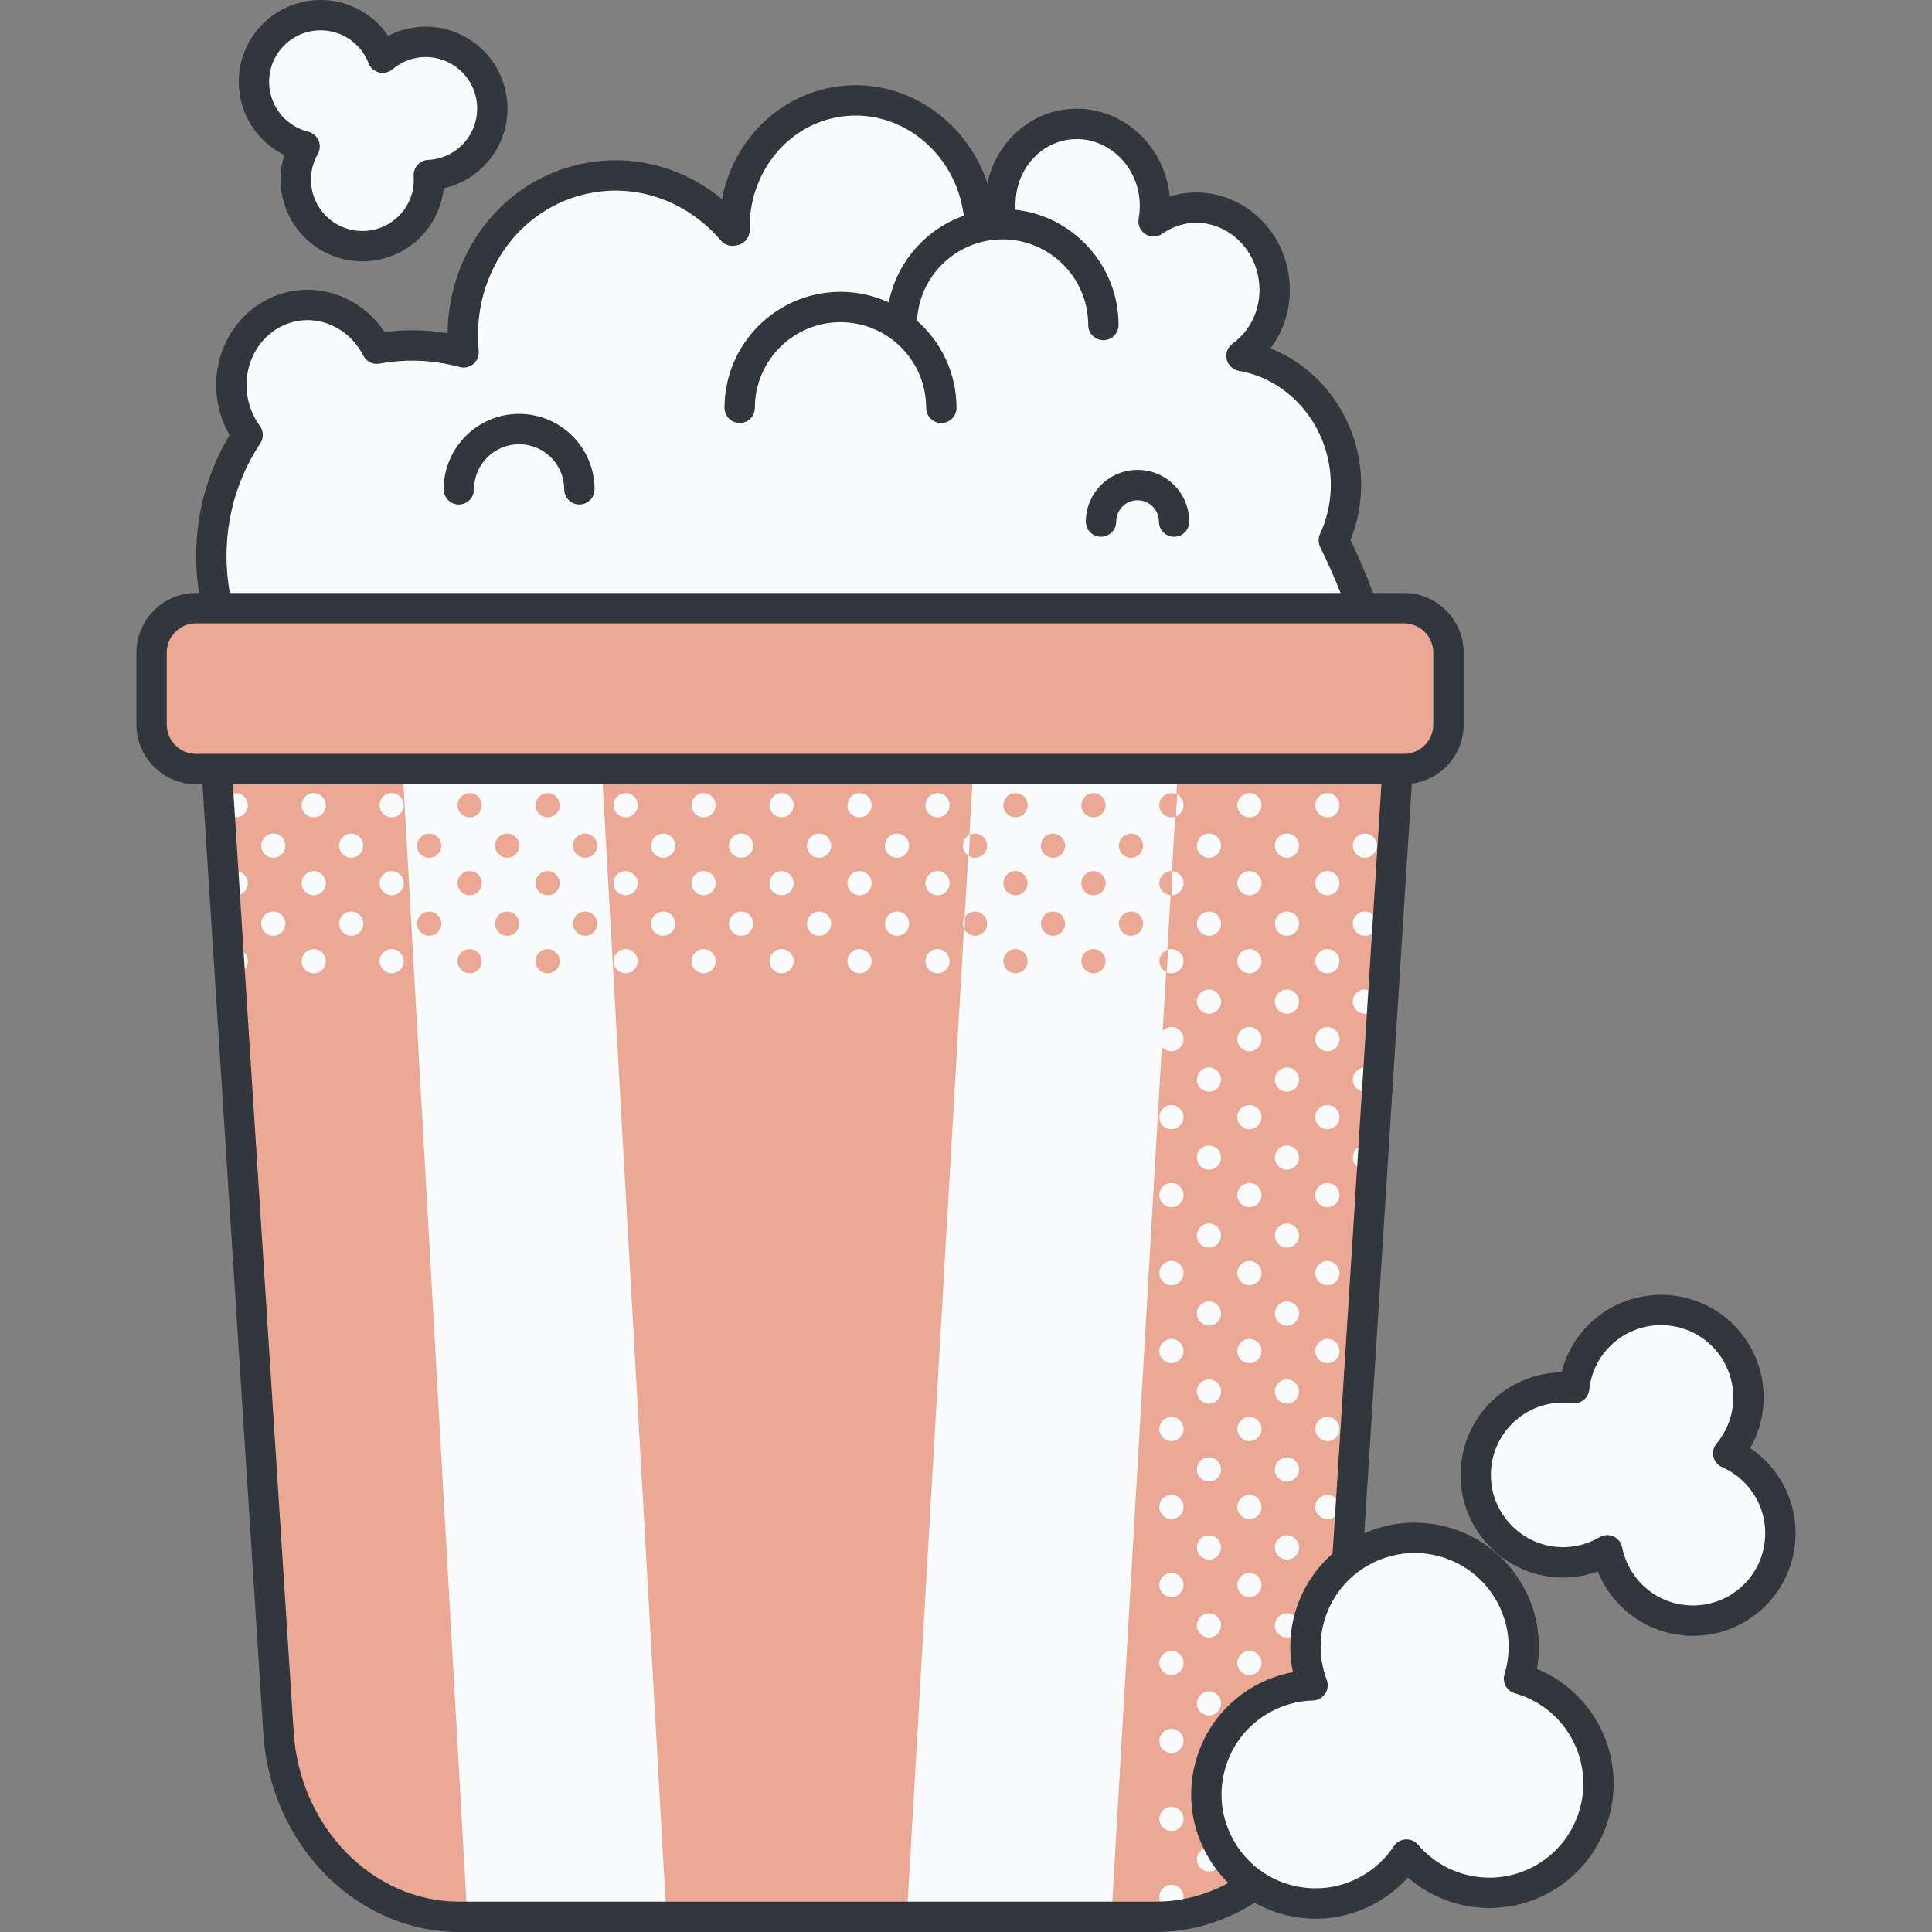 <svg id="Capa_1" enable-background="new 0 0 510.13 510.13" height="512" viewBox="0 0 510.13 510.13" width="512" xmlns="http://www.w3.org/2000/svg"><rect x="0" y="0" width="510.13" height="510.13" fill="#808080" stroke="none"/><g><path d="m370.729 160.584h-318.974c-6.477 0-11.727 5.251-11.727 11.727v19.016c0 6.477 5.251 11.727 11.727 11.727h5.459l16.319 254.493c1.754 27.36 22.603 48.577 47.733 48.577h183.879c25.143 0 45.998-21.239 47.735-48.615l16.147-254.454h1.702c6.477 0 11.727-5.25 11.727-11.727v-19.016c0-6.477-5.25-11.728-11.727-11.728z" fill="#eaa895"/><path d="m56.328 154.66c.25 1.876.587 3.718 1.003 5.523h302.271c-2.144-6.033-4.624-11.877-7.42-17.509 2.694-5.811 3.825-12.515 2.9-19.442-2.042-15.291-13.456-26.904-27.286-29.263 6.112-4.385 9.675-12.145 8.569-20.426-1.567-11.736-11.892-20.04-23.061-18.549-3.243.433-6.187 1.662-8.714 3.451.414-2.25.505-4.608.183-7.014-1.567-11.736-11.892-20.04-23.061-18.549-10.225 1.365-17.59 10.471-17.564 21.004l-5.705 2.494c-.007-.057-.011-.114-.019-.172-2.486-18.623-18.871-31.802-36.597-29.435-16.454 2.196-28.271 17.019-27.893 34.03-.181.034-.361.074-.542.109-8.778-10.327-22.076-16.111-36.033-14.248-21.854 2.918-37.217 23.507-34.94 46.376-6.473-1.77-13.35-2.314-20.358-1.378-.865.115-1.72.255-2.569.412-3.927-7.742-12.108-12.557-20.825-11.394-11.167 1.494-18.951 12.216-17.384 23.951.515 3.855 1.988 7.328 4.113 10.217-7.437 11.136-11.023 25.171-9.068 39.812z" fill="#f9fbfc"/><path d="m175.91 504.943h-52.605l-16.833-298.88h52.605z" fill="#f9fbfc"/><path d="m239.5 504.943h54.043l17.294-298.88h-54.043z" fill="#f9fbfc"/><g><g fill="#f9fbfc"><path d="m360.394 220.103c-1.764 0-3.194 1.43-3.194 3.193 0 1.764 1.43 3.194 3.194 3.194s3.194-1.43 3.194-3.194c0-1.763-1.43-3.193-3.194-3.193z"/><path d="m360.394 240.692c-1.764 0-3.194 1.43-3.194 3.194s1.43 3.193 3.194 3.193 3.194-1.43 3.194-3.193c0-1.765-1.43-3.194-3.194-3.194z"/><path d="m360.394 261.28c-1.764 0-3.194 1.43-3.194 3.194s1.43 3.194 3.194 3.194 3.194-1.43 3.194-3.194-1.43-3.194-3.194-3.194z"/><circle cx="360.394" cy="285.063" r="3.194"/><path d="m360.394 302.458c-1.764 0-3.194 1.43-3.194 3.193 0 1.764 1.43 3.194 3.194 3.194.744 0 1.42-.265 1.963-.692l.302-4.752c-.579-.582-1.379-.943-2.265-.943z"/><path d="m360.394 323.046c-1.764 0-3.194 1.43-3.194 3.194s1.43 3.193 3.194 3.193c.211 0 .417-.023.617-.062l.39-6.147c-.318-.107-.653-.178-1.007-.178z"/><path d="m350.488 209.421c-1.764 0-3.194 1.43-3.194 3.194s1.43 3.193 3.194 3.193 3.194-1.43 3.194-3.193c-.001-1.764-1.431-3.194-3.194-3.194z"/><path d="m339.806 220.103c-1.764 0-3.194 1.43-3.194 3.193 0 1.764 1.43 3.194 3.194 3.194s3.194-1.43 3.194-3.194c-.001-1.763-1.431-3.193-3.194-3.193z"/><path d="m350.488 230.01c-1.764 0-3.194 1.43-3.194 3.193 0 1.764 1.43 3.194 3.194 3.194s3.194-1.43 3.194-3.194c-.001-1.763-1.431-3.193-3.194-3.193z"/><path d="m339.806 240.692c-1.764 0-3.194 1.43-3.194 3.194s1.43 3.193 3.194 3.193 3.194-1.43 3.194-3.193c-.001-1.765-1.431-3.194-3.194-3.194z"/><path d="m350.488 250.599c-1.764 0-3.194 1.43-3.194 3.193 0 1.764 1.43 3.194 3.194 3.194s3.194-1.43 3.194-3.194c-.001-1.764-1.431-3.193-3.194-3.193z"/><path d="m339.806 261.28c-1.764 0-3.194 1.43-3.194 3.194s1.43 3.194 3.194 3.194 3.194-1.43 3.194-3.194c-.001-1.764-1.431-3.194-3.194-3.194z"/><path d="m350.488 271.187c-1.764 0-3.194 1.43-3.194 3.194s1.43 3.193 3.194 3.193 3.194-1.43 3.194-3.193c-.001-1.764-1.431-3.194-3.194-3.194z"/><circle cx="339.806" cy="285.063" r="3.194"/><path d="m350.488 291.776c-1.764 0-3.194 1.43-3.194 3.194s1.43 3.194 3.194 3.194 3.194-1.43 3.194-3.194c-.001-1.764-1.431-3.194-3.194-3.194z"/><path d="m339.806 302.458c-1.764 0-3.194 1.43-3.194 3.193 0 1.764 1.43 3.194 3.194 3.194s3.194-1.43 3.194-3.194c-.001-1.764-1.431-3.193-3.194-3.193z"/><path d="m350.488 312.364c-1.764 0-3.194 1.43-3.194 3.194s1.43 3.194 3.194 3.194 3.194-1.43 3.194-3.194c-.001-1.764-1.431-3.194-3.194-3.194z"/><path d="m339.806 323.046c-1.764 0-3.194 1.43-3.194 3.194s1.43 3.193 3.194 3.193 3.194-1.43 3.194-3.193c-.001-1.764-1.431-3.194-3.194-3.194z"/><path d="m350.488 332.953c-1.764 0-3.194 1.43-3.194 3.193 0 1.764 1.43 3.194 3.194 3.194s3.194-1.43 3.194-3.194c-.001-1.763-1.431-3.193-3.194-3.193z"/><path d="m339.806 343.635c-1.764 0-3.194 1.43-3.194 3.194s1.43 3.193 3.194 3.193 3.194-1.43 3.194-3.193c-.001-1.764-1.431-3.194-3.194-3.194z"/><path d="m350.488 353.542c-1.764 0-3.194 1.43-3.194 3.193 0 1.764 1.43 3.194 3.194 3.194s3.194-1.43 3.194-3.194c-.001-1.763-1.431-3.193-3.194-3.193z"/><circle cx="339.806" cy="367.417" r="3.194"/><path d="m350.488 374.131c-1.764 0-3.194 1.43-3.194 3.194s1.43 3.193 3.194 3.193 3.194-1.43 3.194-3.193c-.001-1.765-1.431-3.194-3.194-3.194z"/><path d="m339.806 384.813c-1.764 0-3.194 1.43-3.194 3.193 0 1.764 1.43 3.194 3.194 3.194s3.194-1.43 3.194-3.194c-.001-1.764-1.431-3.193-3.194-3.193z"/><path d="m350.488 394.719c-1.764 0-3.194 1.43-3.194 3.194s1.43 3.194 3.194 3.194 3.194-1.43 3.194-3.194c-.001-1.764-1.431-3.194-3.194-3.194z"/><path d="m339.806 405.401c-1.764 0-3.194 1.43-3.194 3.194s1.43 3.193 3.194 3.193 3.194-1.43 3.194-3.193c-.001-1.764-1.431-3.194-3.194-3.194z"/><path d="m339.806 425.99c-1.764 0-3.194 1.43-3.194 3.194s1.43 3.193 3.194 3.193 3.194-1.43 3.194-3.193-1.431-3.194-3.194-3.194z"/><path d="m329.899 209.421c-1.764 0-3.193 1.43-3.193 3.194s1.43 3.193 3.193 3.193c1.764 0 3.194-1.43 3.194-3.193-.001-1.764-1.431-3.194-3.194-3.194z"/><path d="m319.217 220.103c-1.764 0-3.194 1.43-3.194 3.193 0 1.764 1.43 3.194 3.194 3.194s3.194-1.43 3.194-3.194c-.001-1.763-1.43-3.193-3.194-3.193z"/><path d="m329.899 230.01c-1.764 0-3.193 1.43-3.193 3.193 0 1.764 1.43 3.194 3.193 3.194 1.764 0 3.194-1.43 3.194-3.194-.001-1.763-1.431-3.193-3.194-3.193z"/><path d="m319.217 240.692c-1.764 0-3.194 1.43-3.194 3.194s1.43 3.193 3.194 3.193 3.194-1.43 3.194-3.193c-.001-1.765-1.43-3.194-3.194-3.194z"/><path d="m329.899 250.599c-1.764 0-3.193 1.43-3.193 3.193 0 1.764 1.43 3.194 3.193 3.194 1.764 0 3.194-1.43 3.194-3.194-.001-1.764-1.431-3.193-3.194-3.193z"/><path d="m319.217 261.28c-1.764 0-3.194 1.43-3.194 3.194s1.43 3.194 3.194 3.194 3.194-1.43 3.194-3.194c-.001-1.764-1.43-3.194-3.194-3.194z"/><path d="m329.899 271.187c-1.764 0-3.193 1.43-3.193 3.194s1.43 3.193 3.193 3.193c1.764 0 3.194-1.43 3.194-3.193-.001-1.764-1.431-3.194-3.194-3.194z"/><circle cx="319.217" cy="285.063" r="3.194"/><path d="m329.899 291.776c-1.764 0-3.193 1.43-3.193 3.194s1.43 3.194 3.193 3.194c1.764 0 3.194-1.43 3.194-3.194-.001-1.764-1.431-3.194-3.194-3.194z"/><path d="m319.217 302.458c-1.764 0-3.194 1.43-3.194 3.193 0 1.764 1.43 3.194 3.194 3.194s3.194-1.43 3.194-3.194c-.001-1.764-1.43-3.193-3.194-3.193z"/><path d="m329.899 312.364c-1.764 0-3.193 1.43-3.193 3.194s1.43 3.194 3.193 3.194c1.764 0 3.194-1.43 3.194-3.194-.001-1.764-1.431-3.194-3.194-3.194z"/><path d="m319.217 323.046c-1.764 0-3.194 1.43-3.194 3.194s1.43 3.193 3.194 3.193 3.194-1.43 3.194-3.193c-.001-1.764-1.43-3.194-3.194-3.194z"/><path d="m329.899 332.953c-1.764 0-3.193 1.43-3.193 3.193 0 1.764 1.43 3.194 3.193 3.194 1.764 0 3.194-1.43 3.194-3.194-.001-1.763-1.431-3.193-3.194-3.193z"/><path d="m319.217 343.635c-1.764 0-3.194 1.43-3.194 3.194s1.43 3.193 3.194 3.193 3.194-1.43 3.194-3.193c-.001-1.764-1.43-3.194-3.194-3.194z"/><path d="m329.899 353.542c-1.764 0-3.193 1.43-3.193 3.193 0 1.764 1.43 3.194 3.193 3.194 1.764 0 3.194-1.43 3.194-3.194-.001-1.763-1.431-3.193-3.194-3.193z"/><circle cx="319.217" cy="367.417" r="3.194"/><path d="m329.899 374.131c-1.764 0-3.193 1.43-3.193 3.194s1.43 3.193 3.193 3.193c1.764 0 3.194-1.43 3.194-3.193-.001-1.765-1.431-3.194-3.194-3.194z"/><path d="m319.217 384.813c-1.764 0-3.194 1.43-3.194 3.193 0 1.764 1.43 3.194 3.194 3.194s3.194-1.43 3.194-3.194c-.001-1.764-1.43-3.193-3.194-3.193z"/><path d="m329.899 394.719c-1.764 0-3.193 1.43-3.193 3.194s1.43 3.194 3.193 3.194c1.764 0 3.194-1.43 3.194-3.194-.001-1.764-1.431-3.194-3.194-3.194z"/><path d="m319.217 405.401c-1.764 0-3.194 1.43-3.194 3.194s1.43 3.193 3.194 3.193 3.194-1.43 3.194-3.193c-.001-1.764-1.43-3.194-3.194-3.194z"/><path d="m329.899 415.308c-1.764 0-3.193 1.43-3.193 3.193 0 1.764 1.43 3.194 3.193 3.194 1.764 0 3.194-1.43 3.194-3.194-.001-1.763-1.431-3.193-3.194-3.193z"/><path d="m319.217 425.99c-1.764 0-3.194 1.43-3.194 3.194s1.43 3.193 3.194 3.193 3.194-1.43 3.194-3.193-1.43-3.194-3.194-3.194z"/><path d="m329.899 435.897c-1.764 0-3.193 1.43-3.193 3.193 0 1.764 1.43 3.194 3.193 3.194 1.764 0 3.194-1.43 3.194-3.194-.001-1.764-1.431-3.193-3.194-3.193z"/><path d="m319.217 446.578c-1.764 0-3.194 1.43-3.194 3.194s1.43 3.194 3.194 3.194 3.194-1.43 3.194-3.194c-.001-1.764-1.43-3.194-3.194-3.194z"/><path d="m319.217 487.756c-1.764 0-3.194 1.43-3.194 3.193 0 1.764 1.43 3.194 3.194 3.194s3.194-1.43 3.194-3.194c-.001-1.763-1.43-3.193-3.194-3.193z"/><path d="m310.79 209.801-.338 5.788c1.198-.461 2.052-1.614 2.052-2.974 0-1.227-.7-2.279-1.714-2.814z"/><path d="m309.607 230.04-.371 6.35c.025 0 .049.007.074.007 1.764 0 3.194-1.43 3.194-3.194 0-1.662-1.275-3.011-2.897-3.163z"/><path d="m309.31 250.599c-.32 0-.622.061-.913.148l-.349 5.978c.388.167.814.261 1.262.261 1.764 0 3.194-1.43 3.194-3.194s-1.43-3.193-3.194-3.193z"/><path d="m309.31 271.187c-1.764 0-3.194 1.43-3.194 3.194s1.43 3.193 3.194 3.193 3.194-1.43 3.194-3.193c0-1.764-1.43-3.194-3.194-3.194z"/><path d="m309.31 291.776c-1.764 0-3.194 1.43-3.194 3.194s1.43 3.194 3.194 3.194 3.194-1.43 3.194-3.194-1.43-3.194-3.194-3.194z"/><path d="m309.31 312.364c-1.764 0-3.194 1.43-3.194 3.194s1.43 3.194 3.194 3.194 3.194-1.43 3.194-3.194-1.43-3.194-3.194-3.194z"/><path d="m309.31 332.953c-1.764 0-3.194 1.43-3.194 3.193 0 1.764 1.43 3.194 3.194 3.194s3.194-1.43 3.194-3.194c0-1.763-1.43-3.193-3.194-3.193z"/><path d="m309.31 353.542c-1.764 0-3.194 1.43-3.194 3.193 0 1.764 1.43 3.194 3.194 3.194s3.194-1.43 3.194-3.194c0-1.763-1.43-3.193-3.194-3.193z"/><path d="m309.31 374.131c-1.764 0-3.194 1.43-3.194 3.194s1.43 3.193 3.194 3.193 3.194-1.43 3.194-3.193c0-1.765-1.43-3.194-3.194-3.194z"/><path d="m309.31 394.719c-1.764 0-3.194 1.43-3.194 3.194s1.43 3.194 3.194 3.194 3.194-1.43 3.194-3.194-1.43-3.194-3.194-3.194z"/><path d="m309.31 415.308c-1.764 0-3.194 1.43-3.194 3.193 0 1.764 1.43 3.194 3.194 3.194s3.194-1.43 3.194-3.194c0-1.763-1.43-3.193-3.194-3.193z"/><path d="m309.31 435.897c-1.764 0-3.194 1.43-3.194 3.193 0 1.764 1.43 3.194 3.194 3.194s3.194-1.43 3.194-3.194-1.43-3.193-3.194-3.193z"/><path d="m309.31 456.485c-1.764 0-3.194 1.43-3.194 3.194s1.43 3.193 3.194 3.193 3.194-1.43 3.194-3.193c0-1.764-1.43-3.194-3.194-3.194z"/><path d="m309.31 477.074c-1.764 0-3.194 1.43-3.194 3.194s1.43 3.194 3.194 3.194 3.194-1.43 3.194-3.194-1.43-3.194-3.194-3.194z"/><path d="m309.31 504.05c1.764 0 3.194-1.43 3.194-3.194s-1.43-3.194-3.194-3.194-3.194 1.43-3.194 3.194 1.43 3.194 3.194 3.194z"/><path d="m254.257 223.296c0 1.157.621 2.161 1.542 2.721l.328-5.62c-1.101.504-1.87 1.609-1.87 2.899z"/><path d="m254.257 243.885c0 .559.156 1.076.408 1.533l.198-3.393c-.377.525-.606 1.164-.606 1.86z"/><path d="m247.544 209.421c-1.764 0-3.193 1.43-3.193 3.194s1.43 3.193 3.193 3.193c1.764 0 3.194-1.43 3.194-3.193 0-1.764-1.43-3.194-3.194-3.194z"/><path d="m236.862 220.103c-1.764 0-3.193 1.43-3.193 3.193 0 1.764 1.43 3.194 3.193 3.194 1.764 0 3.194-1.43 3.194-3.194 0-1.763-1.43-3.193-3.194-3.193z"/><path d="m247.544 230.01c-1.764 0-3.193 1.43-3.193 3.193 0 1.764 1.43 3.194 3.193 3.194 1.764 0 3.194-1.43 3.194-3.194 0-1.763-1.43-3.193-3.194-3.193z"/><path d="m236.862 240.692c-1.764 0-3.193 1.43-3.193 3.194s1.43 3.193 3.193 3.193c1.764 0 3.194-1.43 3.194-3.193 0-1.765-1.43-3.194-3.194-3.194z"/><path d="m247.544 250.599c-1.764 0-3.193 1.43-3.193 3.193 0 1.764 1.43 3.194 3.193 3.194 1.764 0 3.194-1.43 3.194-3.194s-1.43-3.193-3.194-3.193z"/><path d="m226.955 209.421c-1.764 0-3.194 1.43-3.194 3.194s1.43 3.193 3.194 3.193 3.194-1.43 3.194-3.193c0-1.764-1.43-3.194-3.194-3.194z"/><path d="m216.273 220.103c-1.764 0-3.194 1.43-3.194 3.193 0 1.764 1.43 3.194 3.194 3.194s3.193-1.43 3.193-3.194c.001-1.763-1.429-3.193-3.193-3.193z"/><path d="m226.955 230.01c-1.764 0-3.194 1.43-3.194 3.193 0 1.764 1.43 3.194 3.194 3.194s3.194-1.43 3.194-3.194c0-1.763-1.43-3.193-3.194-3.193z"/><path d="m216.273 240.692c-1.764 0-3.194 1.43-3.194 3.194s1.43 3.193 3.194 3.193 3.193-1.43 3.193-3.193c.001-1.765-1.429-3.194-3.193-3.194z"/><path d="m226.955 250.599c-1.764 0-3.194 1.43-3.194 3.193 0 1.764 1.43 3.194 3.194 3.194s3.194-1.43 3.194-3.194-1.43-3.193-3.194-3.193z"/><path d="m206.367 209.421c-1.764 0-3.194 1.43-3.194 3.194s1.43 3.193 3.194 3.193 3.194-1.43 3.194-3.193c-.001-1.764-1.431-3.194-3.194-3.194z"/><path d="m195.685 220.103c-1.764 0-3.194 1.43-3.194 3.193 0 1.764 1.43 3.194 3.194 3.194s3.194-1.43 3.194-3.194c-.001-1.763-1.43-3.193-3.194-3.193z"/><path d="m206.367 230.01c-1.764 0-3.194 1.43-3.194 3.193 0 1.764 1.43 3.194 3.194 3.194s3.194-1.43 3.194-3.194c-.001-1.763-1.431-3.193-3.194-3.193z"/><path d="m195.685 240.692c-1.764 0-3.194 1.43-3.194 3.194s1.43 3.193 3.194 3.193 3.194-1.43 3.194-3.193c-.001-1.765-1.43-3.194-3.194-3.194z"/><path d="m206.367 250.599c-1.764 0-3.194 1.43-3.194 3.193 0 1.764 1.43 3.194 3.194 3.194s3.194-1.43 3.194-3.194c-.001-1.764-1.431-3.193-3.194-3.193z"/><path d="m185.778 209.421c-1.764 0-3.194 1.43-3.194 3.194s1.43 3.193 3.194 3.193 3.194-1.43 3.194-3.193c0-1.764-1.43-3.194-3.194-3.194z"/><path d="m175.096 220.103c-1.764 0-3.194 1.43-3.194 3.193 0 1.764 1.43 3.194 3.194 3.194s3.193-1.43 3.193-3.194c.001-1.763-1.429-3.193-3.193-3.193z"/><path d="m185.778 230.01c-1.764 0-3.194 1.43-3.194 3.193 0 1.764 1.43 3.194 3.194 3.194s3.194-1.43 3.194-3.194c0-1.763-1.43-3.193-3.194-3.193z"/><path d="m175.096 240.692c-1.764 0-3.194 1.43-3.194 3.194s1.43 3.193 3.194 3.193 3.193-1.43 3.193-3.193c.001-1.765-1.429-3.194-3.193-3.194z"/><path d="m185.778 250.599c-1.764 0-3.194 1.43-3.194 3.193 0 1.764 1.43 3.194 3.194 3.194s3.194-1.43 3.194-3.194-1.43-3.193-3.194-3.193z"/><path d="m165.189 209.421c-1.764 0-3.194 1.43-3.194 3.194s1.43 3.193 3.194 3.193 3.194-1.43 3.194-3.193c0-1.764-1.43-3.194-3.194-3.194z"/><path d="m165.189 230.01c-1.764 0-3.194 1.43-3.194 3.193 0 1.764 1.43 3.194 3.194 3.194s3.194-1.43 3.194-3.194c0-1.763-1.43-3.193-3.194-3.193z"/><path d="m165.189 256.986c1.764 0 3.194-1.43 3.194-3.194s-1.43-3.193-3.194-3.193-3.194 1.43-3.194 3.193c.001 1.764 1.431 3.194 3.194 3.194z"/><path d="m103.423 209.421c-1.764 0-3.193 1.43-3.193 3.194s1.43 3.193 3.193 3.193 3.194-1.43 3.194-3.193c0-1.764-1.43-3.194-3.194-3.194z"/><path d="m92.741 220.103c-1.764 0-3.193 1.43-3.193 3.193 0 1.764 1.43 3.194 3.193 3.194 1.764 0 3.194-1.43 3.194-3.194 0-1.763-1.43-3.193-3.194-3.193z"/><path d="m103.423 230.01c-1.764 0-3.193 1.43-3.193 3.193 0 1.764 1.43 3.194 3.193 3.194s3.194-1.43 3.194-3.194c0-1.763-1.43-3.193-3.194-3.193z"/><path d="m92.741 240.692c-1.764 0-3.193 1.43-3.193 3.194s1.43 3.193 3.193 3.193c1.764 0 3.194-1.43 3.194-3.193 0-1.765-1.43-3.194-3.194-3.194z"/><path d="m103.423 250.599c-1.764 0-3.193 1.43-3.193 3.193 0 1.764 1.43 3.194 3.193 3.194s3.194-1.43 3.194-3.194-1.43-3.193-3.194-3.193z"/><path d="m82.835 209.421c-1.764 0-3.194 1.43-3.194 3.194s1.43 3.193 3.194 3.193 3.194-1.43 3.194-3.193c-.001-1.764-1.431-3.194-3.194-3.194z"/><path d="m72.153 220.103c-1.764 0-3.194 1.43-3.194 3.193 0 1.764 1.43 3.194 3.194 3.194s3.194-1.43 3.194-3.194c-.001-1.763-1.431-3.193-3.194-3.193z"/><path d="m82.835 230.01c-1.764 0-3.194 1.43-3.194 3.193 0 1.764 1.43 3.194 3.194 3.194s3.194-1.43 3.194-3.194c-.001-1.763-1.431-3.193-3.194-3.193z"/><path d="m72.153 240.692c-1.764 0-3.194 1.43-3.194 3.194s1.43 3.193 3.194 3.193 3.194-1.43 3.194-3.193c-.001-1.765-1.431-3.194-3.194-3.194z"/><path d="m82.835 250.599c-1.764 0-3.194 1.43-3.194 3.193 0 1.764 1.43 3.194 3.194 3.194s3.194-1.43 3.194-3.194c-.001-1.764-1.431-3.193-3.194-3.193z"/><path d="m62.246 215.808c1.764 0 3.194-1.43 3.194-3.193 0-1.764-1.43-3.194-3.194-3.194s-3.194 1.43-3.194 3.194c0 1.763 1.43 3.193 3.194 3.193z"/><path d="m62.246 236.397c1.764 0 3.194-1.43 3.194-3.194s-1.43-3.193-3.194-3.193c-1.565 0-2.862 1.127-3.135 2.614l.097 1.516c.402 1.303 1.602 2.257 3.038 2.257z"/><path d="m65.44 253.792c0-1.764-1.43-3.193-3.194-3.193-.733 0-1.4.257-1.939.672l.338 5.269c.472.276 1.015.445 1.602.445 1.763.001 3.193-1.429 3.193-3.193z"/></g><path d="m309.31 209.421c-1.764 0-3.194 1.43-3.194 3.194s1.43 3.193 3.194 3.193c.404 0 .786-.083 1.142-.219l.338-5.788c-.444-.235-.943-.38-1.48-.38z" fill="#eaa895"/><path d="m298.628 220.103c-1.764 0-3.194 1.43-3.194 3.193 0 1.764 1.43 3.194 3.194 3.194s3.194-1.43 3.194-3.194c0-1.763-1.43-3.193-3.194-3.193z" fill="#eaa895"/><path d="m309.31 230.01c-1.764 0-3.194 1.43-3.194 3.193 0 1.739 1.391 3.146 3.12 3.186l.371-6.35c-.099-.008-.195-.029-.297-.029z" fill="#eaa895"/><path d="m298.628 240.692c-1.764 0-3.194 1.43-3.194 3.194s1.43 3.193 3.194 3.193 3.194-1.43 3.194-3.193c0-1.765-1.43-3.194-3.194-3.194z" fill="#eaa895"/><path d="m306.116 253.792c0 1.315.796 2.443 1.931 2.933l.349-5.978c-1.314.395-2.28 1.601-2.28 3.045z" fill="#eaa895"/><path d="m288.721 209.421c-1.764 0-3.193 1.43-3.193 3.194s1.43 3.193 3.193 3.193c1.764 0 3.194-1.43 3.194-3.193 0-1.764-1.43-3.194-3.194-3.194z" fill="#eaa895"/><path d="m278.039 220.103c-1.764 0-3.194 1.43-3.194 3.193 0 1.764 1.43 3.194 3.194 3.194s3.194-1.43 3.194-3.194c0-1.763-1.43-3.193-3.194-3.193z" fill="#eaa895"/><path d="m288.721 230.01c-1.764 0-3.193 1.43-3.193 3.193 0 1.764 1.43 3.194 3.193 3.194 1.764 0 3.194-1.43 3.194-3.194 0-1.763-1.43-3.193-3.194-3.193z" fill="#eaa895"/><path d="m278.039 240.692c-1.764 0-3.194 1.43-3.194 3.194s1.43 3.193 3.194 3.193 3.194-1.43 3.194-3.193c0-1.765-1.43-3.194-3.194-3.194z" fill="#eaa895"/><path d="m288.721 250.599c-1.764 0-3.193 1.43-3.193 3.193 0 1.764 1.43 3.194 3.193 3.194 1.764 0 3.194-1.43 3.194-3.194s-1.43-3.193-3.194-3.193z" fill="#eaa895"/><path d="m268.133 209.421c-1.764 0-3.194 1.43-3.194 3.194s1.43 3.193 3.194 3.193 3.194-1.43 3.194-3.193c-.001-1.764-1.431-3.194-3.194-3.194z" fill="#eaa895"/><path d="m257.451 220.103c-.474 0-.919.109-1.323.294l-.328 5.62c.483.294 1.045.472 1.652.472 1.764 0 3.193-1.43 3.193-3.194-.001-1.762-1.43-3.192-3.194-3.192z" fill="#eaa895"/><path d="m268.133 230.01c-1.764 0-3.194 1.43-3.194 3.193 0 1.764 1.43 3.194 3.194 3.194s3.194-1.43 3.194-3.194c-.001-1.763-1.431-3.193-3.194-3.193z" fill="#eaa895"/><path d="m257.451 247.079c1.764 0 3.193-1.43 3.193-3.193 0-1.764-1.43-3.194-3.193-3.194-1.068 0-2.007.529-2.587 1.334l-.198 3.393c.543.985 1.58 1.66 2.785 1.66z" fill="#eaa895"/><path d="m268.133 250.599c-1.764 0-3.194 1.43-3.194 3.193 0 1.764 1.43 3.194 3.194 3.194s3.194-1.43 3.194-3.194c-.001-1.764-1.431-3.193-3.194-3.193z" fill="#eaa895"/><path d="m154.507 220.103c-1.764 0-3.194 1.43-3.194 3.193 0 1.764 1.43 3.194 3.194 3.194s3.194-1.43 3.194-3.194c0-1.763-1.43-3.193-3.194-3.193z" fill="#eaa895"/><path d="m154.507 240.692c-1.764 0-3.194 1.43-3.194 3.194s1.43 3.193 3.194 3.193 3.194-1.43 3.194-3.193c0-1.765-1.43-3.194-3.194-3.194z" fill="#eaa895"/><path d="m144.601 209.421c-1.764 0-3.194 1.43-3.194 3.194s1.43 3.193 3.194 3.193 3.194-1.43 3.194-3.193c-.001-1.764-1.431-3.194-3.194-3.194z" fill="#eaa895"/><path d="m133.919 220.103c-1.764 0-3.194 1.43-3.194 3.193 0 1.764 1.43 3.194 3.194 3.194s3.193-1.43 3.193-3.194c0-1.763-1.43-3.193-3.193-3.193z" fill="#eaa895"/><path d="m144.601 230.01c-1.764 0-3.194 1.43-3.194 3.193 0 1.764 1.43 3.194 3.194 3.194s3.194-1.43 3.194-3.194c-.001-1.763-1.431-3.193-3.194-3.193z" fill="#eaa895"/><path d="m133.919 240.692c-1.764 0-3.194 1.43-3.194 3.194s1.43 3.193 3.194 3.193 3.193-1.43 3.193-3.193c0-1.765-1.43-3.194-3.193-3.194z" fill="#eaa895"/><path d="m144.601 250.599c-1.764 0-3.194 1.43-3.194 3.193 0 1.764 1.43 3.194 3.194 3.194s3.194-1.43 3.194-3.194c-.001-1.764-1.431-3.193-3.194-3.193z" fill="#eaa895"/><path d="m124.012 209.421c-1.764 0-3.194 1.43-3.194 3.194s1.43 3.193 3.194 3.193 3.194-1.43 3.194-3.193c0-1.764-1.43-3.194-3.194-3.194z" fill="#eaa895"/><path d="m113.33 220.103c-1.764 0-3.194 1.43-3.194 3.193 0 1.764 1.43 3.194 3.194 3.194s3.194-1.43 3.194-3.194c0-1.763-1.43-3.193-3.194-3.193z" fill="#eaa895"/><path d="m124.012 230.01c-1.764 0-3.194 1.43-3.194 3.193 0 1.764 1.43 3.194 3.194 3.194s3.194-1.43 3.194-3.194c0-1.763-1.43-3.193-3.194-3.193z" fill="#eaa895"/><path d="m113.33 240.692c-1.764 0-3.194 1.43-3.194 3.194s1.43 3.193 3.194 3.193 3.194-1.43 3.194-3.193c0-1.765-1.43-3.194-3.194-3.194z" fill="#eaa895"/><path d="m124.012 250.599c-1.764 0-3.194 1.43-3.194 3.193 0 1.764 1.43 3.194 3.194 3.194s3.194-1.43 3.194-3.194-1.43-3.193-3.194-3.193z" fill="#eaa895"/></g><path d="m407.705 495.905c13.767-7.973 18.464-25.597 10.491-39.365-3.913-6.756-10.151-11.321-17.115-13.283 2.251-7.381 1.554-15.64-2.618-22.844-7.973-13.767-25.597-18.465-39.365-10.491-12.372 7.165-17.412 22.123-12.522 35.072-4.658.12-9.352 1.374-13.668 3.873-13.767 7.973-18.464 25.597-10.491 39.365 7.973 13.767 25.597 18.465 39.365 10.491 3.989-2.31 7.211-5.434 9.589-9.035 8.849 10.381 24.109 13.297 36.334 6.217z" fill="#f9fbfc"/><path d="m456.325 354.188c-8.157-9.795-22.709-11.122-32.503-2.966-4.806 4.003-7.569 9.546-8.177 15.311-6.133-.78-12.56.886-17.686 5.154-9.795 8.156-11.123 22.708-2.966 32.503 7.33 8.802 19.823 10.761 29.388 5.15.724 3.662 2.348 7.2 4.905 10.27 8.156 9.795 22.709 11.122 32.503 2.966 9.795-8.156 11.123-22.708 2.966-32.503-2.363-2.838-5.265-4.96-8.431-6.351 7.002-8.391 7.243-20.836.001-29.534z" fill="#f9fbfc"/><path d="m84.317 60.835c7.41 6.281 18.509 5.366 24.79-2.044 3.082-3.636 4.428-8.16 4.127-12.568 4.706-.22 9.313-2.315 12.6-6.193 6.281-7.41 5.367-18.509-2.044-24.79-6.659-5.645-16.295-5.474-22.738-.005-1.025-2.654-2.709-5.096-5.032-7.065-7.41-6.281-18.509-5.366-24.79 2.044s-5.366 18.509 2.043 24.79c2.147 1.82 4.604 3.032 7.163 3.66-4.153 7.219-2.699 16.593 3.881 22.171z" fill="#f9fbfc"/><g fill="#31373d"><path d="m152.979 133.209c-2.213 0-4.007-1.794-4.007-4.007 0-6.564-5.341-11.905-11.906-11.905s-11.906 5.341-11.906 11.905c0 2.213-1.794 4.007-4.007 4.007s-4.007-1.794-4.007-4.007c0-10.983 8.936-19.919 19.919-19.919s19.919 8.936 19.919 19.919c.001 2.213-1.792 4.007-4.005 4.007z"/><path d="m310.006 141.734c-2.213 0-4.007-1.794-4.007-4.007 0-3.109-2.53-5.638-5.638-5.638-3.109 0-5.638 2.529-5.638 5.638 0 2.213-1.794 4.007-4.007 4.007s-4.007-1.794-4.007-4.007c0-7.527 6.124-13.651 13.651-13.651s13.651 6.124 13.651 13.651c.002 2.213-1.792 4.007-4.005 4.007z"/><path d="m447.067 431.93c-.832 0-1.669-.038-2.508-.115-7.205-.657-13.723-4.081-18.352-9.641-1.815-2.179-3.275-4.634-4.327-7.249-10.552 3.827-22.537.752-29.967-8.171-4.629-5.56-6.817-12.589-6.16-19.793.658-7.205 4.082-13.723 9.642-18.353 4.766-3.969 10.777-6.164 16.929-6.261 1.384-5.542 4.476-10.492 8.934-14.204 11.476-9.557 28.588-7.995 38.146 3.481 7.331 8.804 8.241 21.079 2.73 30.732 2.123 1.424 4.03 3.147 5.7 5.153 4.63 5.56 6.818 12.589 6.16 19.793-.658 7.205-4.082 13.723-9.642 18.352-4.911 4.091-10.971 6.275-17.285 6.276zm-22.687-26.596c.559 0 1.119.116 1.642.352 1.184.532 2.036 1.604 2.288 2.877.614 3.103 2.016 6.036 4.055 8.484 3.259 3.915 7.849 6.326 12.922 6.789 5.07.458 10.023-1.079 13.938-4.337 3.915-3.26 6.326-7.85 6.788-12.923.464-5.073-1.077-10.023-4.337-13.938-1.906-2.289-4.248-4.055-6.964-5.247-1.153-.507-2-1.526-2.288-2.752-.289-1.227.017-2.517.824-3.483 5.893-7.062 5.892-17.325-.002-24.403-.001 0-.001 0-.001 0-6.729-8.082-18.778-9.182-26.86-2.45-3.833 3.192-6.233 7.685-6.757 12.653-.112 1.071-.652 2.052-1.497 2.721-.844.668-1.927.969-2.992.832-5.316-.677-10.508.835-14.615 4.258-3.916 3.26-6.327 7.85-6.789 12.923-.464 5.073 1.077 10.023 4.337 13.938 5.997 7.203 16.208 8.995 24.281 4.258.623-.367 1.324-.552 2.027-.552z"/><path d="m95.673 69.004c-4.936 0-9.895-1.678-13.947-5.112 0 0 0 0 0-.001-6.739-5.713-9.207-14.802-6.646-22.937-1.567-.774-3.037-1.74-4.398-2.894-4.4-3.729-7.084-8.949-7.558-14.698s1.32-11.338 5.049-15.739c7.699-9.083 21.352-10.21 30.437-2.51 1.494 1.267 2.807 2.731 3.902 4.341 7.631-3.962 17.044-3.053 23.868 2.729 9.083 7.7 10.209 21.354 2.509 30.438-3.041 3.588-7.186 6.069-11.726 7.097-.45 4.278-2.168 8.323-5 11.665-4.265 5.031-10.359 7.621-16.49 7.621zm-8.766-11.226c5.714 4.844 14.301 4.134 19.143-1.578 2.297-2.709 3.428-6.156 3.186-9.704-.073-1.075.29-2.134 1.006-2.938.717-.805 1.728-1.286 2.804-1.337 3.812-.178 7.268-1.876 9.731-4.781 4.842-5.713 4.134-14.301-1.578-19.144-5.092-4.316-12.475-4.317-17.555-.006-.989.839-2.325 1.148-3.581.828-1.257-.32-2.282-1.229-2.75-2.439-.811-2.1-2.155-3.986-3.885-5.453-5.714-4.841-14.301-4.132-19.143 1.579-2.346 2.768-3.474 6.283-3.176 9.899.298 3.615 1.986 6.898 4.753 9.244 1.617 1.371 3.477 2.322 5.529 2.826 1.223.301 2.233 1.159 2.728 2.316.495 1.158.417 2.482-.212 3.573-3.264 5.676-2.003 12.874 3 17.115z"/><path d="m421.663 454.532c-3.651-6.304-9.193-11.13-15.843-13.87 1.362-7.6.006-15.529-3.891-22.257-8.47-14.625-26.581-20.262-41.693-13.55l12.561-197.946c7.7-1.018 13.666-7.609 13.666-15.582v-19.016c0-8.675-7.057-15.734-15.733-15.734h-8.177c-1.77-4.756-3.753-9.43-5.961-14.006 2.519-6.244 3.37-13.071 2.462-19.868-1.87-14.012-11.173-25.795-23.572-30.714 3.965-5.277 5.778-12.066 4.856-18.976-1.857-13.906-14.228-23.77-27.563-21.99-1.339.179-2.646.469-3.917.869-.031-.331-.068-.66-.112-.99-.895-6.7-4.23-12.675-9.39-16.826-5.219-4.198-11.672-6.031-18.173-5.164-10.23 1.365-18.303 9.342-20.466 19.474-5.599-16.82-21.957-27.912-39.417-25.584-15.601 2.083-27.7 14.281-30.674 29.765-9.493-7.855-21.647-11.496-33.793-9.873-22.302 2.978-38.428 22.368-38.642 45.305-5.494-.945-11.064-1.051-16.619-.313-5.196-7.852-14.276-12.197-23.43-10.977-13.341 1.782-22.684 14.544-20.828 28.45.458 3.429 1.594 6.741 3.32 9.714-7.232 11.942-10.166 26.151-8.274 40.315.062.465.145.925.217 1.387h-.819c-8.675 0-15.733 7.059-15.733 15.734v19.016c0 8.675 7.058 15.734 15.733 15.734h1.702l16.078 250.742c1.882 29.342 24.604 52.327 51.731 52.327h183.879c9.481 0 18.414-2.818 26.115-7.722 2.376 1.33 4.934 2.375 7.635 3.095 2.813.75 5.668 1.121 8.503 1.121 5.701 0 11.326-1.5 16.39-4.432 3.013-1.744 5.674-3.902 7.954-6.443 10.428 9.088 25.682 10.742 37.971 3.624 15.653-9.066 21.014-29.182 11.947-44.839zm-352.936-337.458c.937-1.402.895-3.241-.104-4.598-1.8-2.448-2.965-5.344-3.37-8.375-1.272-9.526 4.984-18.25 13.946-19.447.672-.09 1.344-.134 2.013-.134 6.036 0 11.775 3.585 14.709 9.369.804 1.584 2.556 2.452 4.3 2.128.784-.145 1.573-.274 2.373-.381 6.293-.84 12.608-.412 18.771 1.272 1.273.347 2.635.047 3.643-.804 1.007-.852 1.531-2.145 1.401-3.458-2.084-20.92 11.745-39.371 31.483-42.007 12.096-1.617 24.227 3.197 32.449 12.872.937 1.102 2.397 1.61 3.816 1.338l.521-.106c1.926-.363 3.306-2.067 3.263-4.026-.337-15.182 10.161-28.067 24.418-29.97 15.505-2.079 29.905 9.59 32.09 25.956.004.044.02.175.025.219.001.011.007.021.008.031-10.046 3.573-17.692 12.247-19.805 22.892-3.884-1.785-8.199-2.789-12.746-2.789-16.888 0-30.628 13.74-30.628 30.629 0 2.213 1.794 4.007 4.007 4.007s4.007-1.794 4.007-4.007c0-12.47 10.145-22.615 22.615-22.615s22.615 10.146 22.615 22.615c0 2.213 1.794 4.007 4.007 4.007s4.007-1.794 4.007-4.007c0-9.154-4.042-17.378-10.43-22.995.59-11.948 10.495-21.488 22.587-21.488 12.47 0 22.615 10.146 22.615 22.615 0 2.213 1.794 4.007 4.007 4.007s4.007-1.794 4.007-4.007c0-15.824-12.063-28.883-27.476-30.467.181-.461.288-.956.286-1.471-.021-8.63 6.034-15.948 14.087-17.023 4.306-.577 8.598.655 12.09 3.465 3.551 2.856 5.849 6.99 6.47 11.641.252 1.895.201 3.833-.153 5.762-.293 1.603.412 3.224 1.786 4.1 1.373.875 3.141.836 4.471-.109 2.106-1.492 4.437-2.417 6.927-2.75 8.962-1.193 17.288 5.581 18.56 15.108.877 6.566-1.78 12.943-6.934 16.641-1.313.942-1.932 2.581-1.568 4.156.363 1.575 1.637 2.777 3.23 3.049 12.375 2.11 22.239 12.737 23.989 25.843.793 5.939-.093 11.896-2.564 17.226-.512 1.103-.494 2.378.046 3.468 1.968 3.965 3.759 8.008 5.378 12.12h-293.266c-.147-.812-.297-1.624-.407-2.447-1.753-13.132 1.24-26.292 8.428-37.055zm-16.972 81.974c-4.257 0-7.72-3.464-7.72-7.721v-19.016c0-4.257 3.463-7.721 7.72-7.721h318.974c4.257 0 7.72 3.464 7.72 7.721v19.016c0 4.257-3.463 7.721-7.72 7.721zm253.39 303.069h-183.879c-22.912 0-42.122-19.691-43.734-44.827l-16.046-250.229h303.271l-12.892 203.166c-8.872 7.767-12.914 19.699-10.468 31.296-3.679.681-7.24 1.992-10.498 3.878-7.585 4.393-13.005 11.476-15.261 19.945-2.257 8.469-1.081 17.311 3.311 24.895 1.498 2.586 3.315 4.913 5.386 6.956-5.818 3.146-12.334 4.92-19.19 4.92zm100.552-9.679c-10.365 6.006-23.518 3.752-31.278-5.349-.817-.959-2.03-1.473-3.295-1.4-1.257.076-2.404.74-3.098 1.791-2.126 3.22-4.903 5.836-8.254 7.777-5.731 3.318-12.411 4.21-18.815 2.502-6.401-1.706-11.755-5.802-15.074-11.535-3.32-5.732-4.209-12.415-2.503-18.815 1.705-6.401 5.802-11.755 11.535-15.075 3.583-2.076 7.65-3.229 11.763-3.335 1.297-.034 2.497-.694 3.221-1.771.724-1.076.881-2.437.424-3.651-4.3-11.385.234-24.082 10.781-30.189 3.903-2.26 8.171-3.335 12.387-3.335 8.566 0 16.91 4.436 21.503 12.366 3.485 6.018 4.285 13.002 2.253 19.667-.314 1.031-.201 2.144.317 3.09.517.946 1.392 1.643 2.429 1.936 6.253 1.761 11.486 5.822 14.735 11.434 6.854 11.835 2.802 27.039-9.031 33.892z"/></g></g></svg>